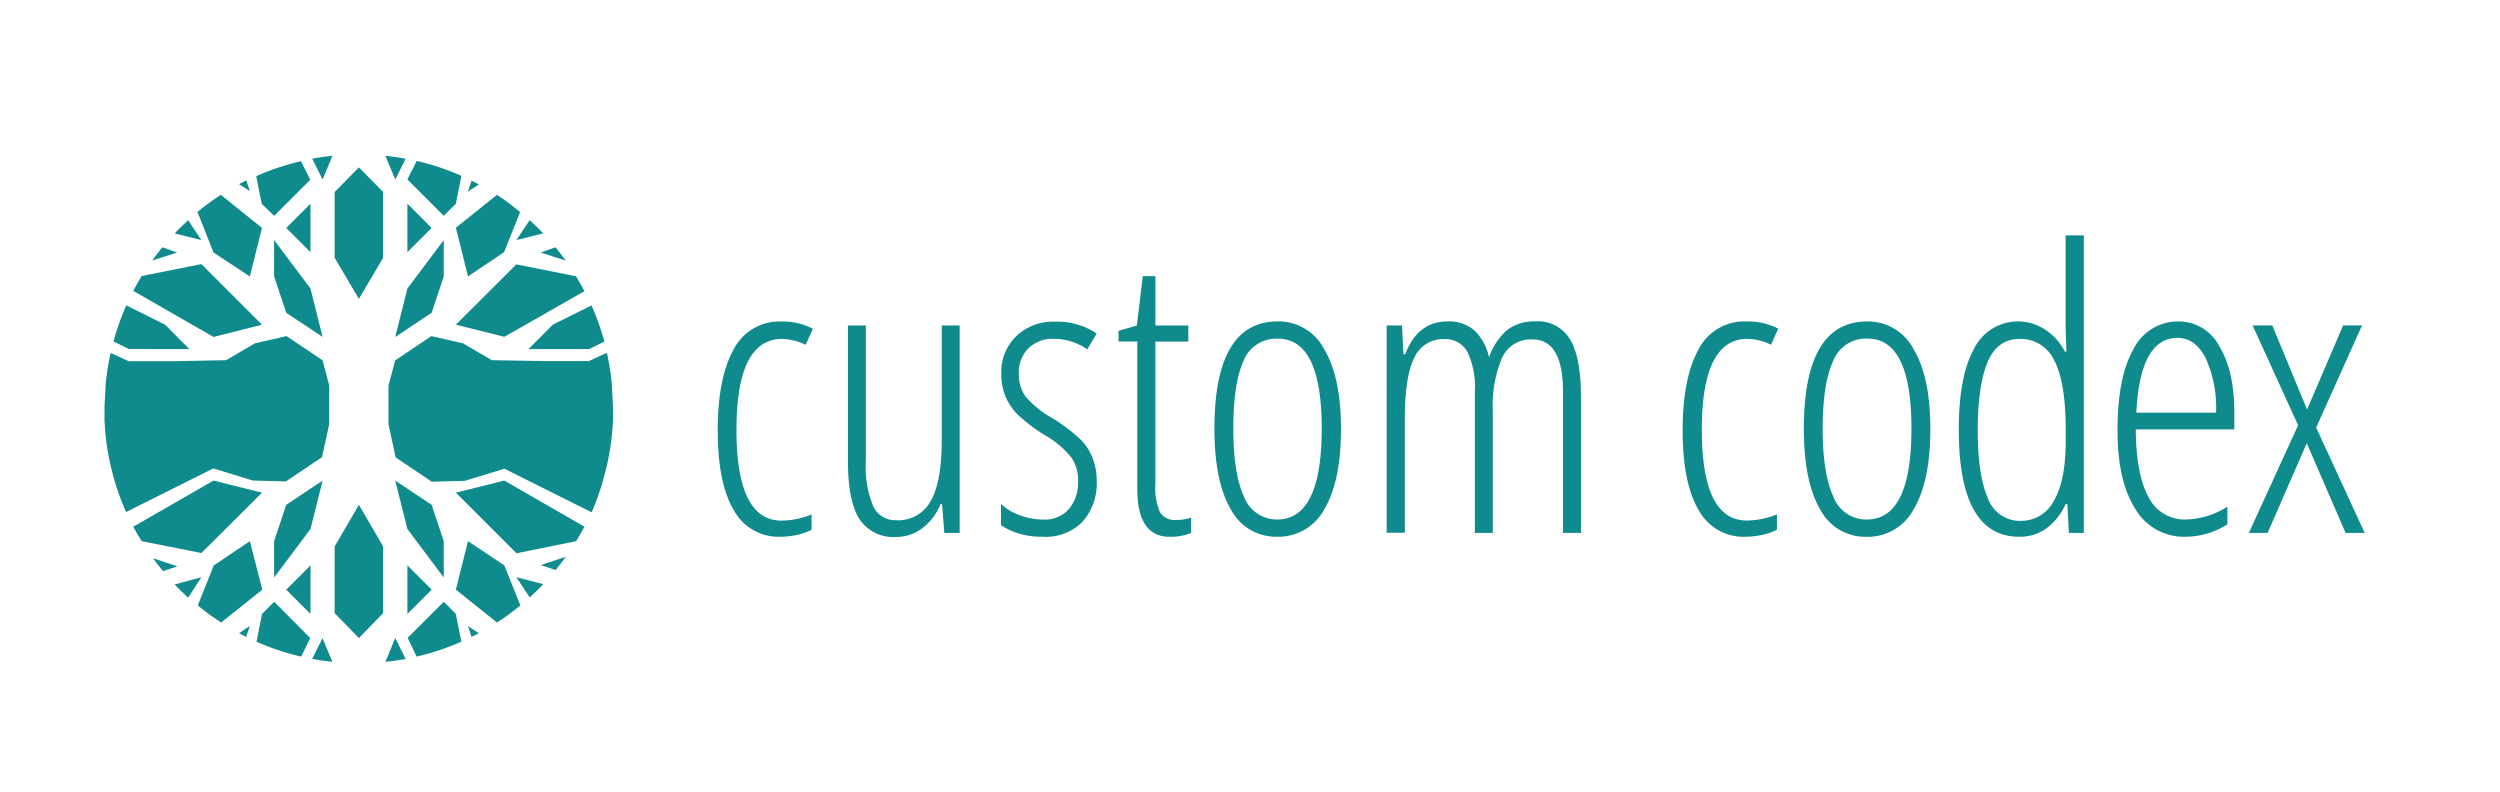 <svg id="Layer_1" data-name="Layer 1" xmlns="http://www.w3.org/2000/svg" viewBox="0 0 346.48 109.74"><defs><style>.cls-1{fill:#0f8b8d;}</style></defs><title>customcodex</title><polygon class="cls-1" points="46.38 26.61 46.38 35.73 49.74 41.42 53.1 35.73 53.1 26.61 49.74 23.2 46.38 26.61"/><path class="cls-1" d="M56.22,22q-1.39-.26-2.81-.41l1.37,3.29Z"/><path class="cls-1" d="M61.5,29.91l1.68-1.68.77-3.86a35,35,0,0,0-6.2-2.07l-1.29,2.57Z"/><path class="cls-1" d="M66.36,25.55l-1-.51-.51,1.52Z"/><path class="cls-1" d="M64.86,38.31l5-3.36,2.22-5.55A35.38,35.38,0,0,0,68.88,27l-5.7,4.56Z"/><path class="cls-1" d="M75.28,32.34q-.9-.95-1.87-1.83l-1.84,2.76Z"/><path class="cls-1" d="M78.4,36.11q-.68-.94-1.42-1.84L74.93,35Z"/><path class="cls-1" d="M63.18,45l6.72,1.68L81,40.35q-.55-1.05-1.17-2.06l-8.27-1.65Z"/><path class="cls-1" d="M73.25,48.38h8.4l2.11-1.05a35,35,0,0,0-1.78-5L76.61,45Z"/><polygon class="cls-1" points="56.46 28.23 56.46 34.95 59.82 31.59 56.46 28.23"/><polygon class="cls-1" points="54.78 46.7 59.82 43.35 61.5 38.31 61.5 33.27 56.46 39.99 54.78 46.7"/><path class="cls-1" d="M46.08,21.58q-1.42.15-2.81.41l1.44,2.89Z"/><path class="cls-1" d="M38,29.91l5-5-1.29-2.57a35,35,0,0,0-6.2,2.07l.77,3.86Z"/><path class="cls-1" d="M34.13,25l-1,.51,1.51,1Z"/><path class="cls-1" d="M34.63,38.31l1.68-6.72L30.61,27a35.38,35.38,0,0,0-3.24,2.37L29.59,35Z"/><path class="cls-1" d="M26.08,30.52q-1,.88-1.87,1.83l3.71.93Z"/><path class="cls-1" d="M22.5,34.27q-.74.9-1.42,1.84L24.56,35Z"/><path class="cls-1" d="M36.31,45l-8.4-8.4-8.27,1.65q-.62,1-1.17,2.06L29.59,46.7Z"/><path class="cls-1" d="M26.24,48.38,22.88,45l-5.37-2.68a35,35,0,0,0-1.78,5l2.11,1.05Z"/><polygon class="cls-1" points="43.03 28.23 39.67 31.59 43.03 34.95 43.03 28.23"/><polygon class="cls-1" points="37.99 33.27 37.99 38.31 39.67 43.35 44.71 46.7 43.03 39.99 37.99 33.27"/><polygon class="cls-1" points="46.38 75.73 46.38 84.97 49.74 88.43 53.1 84.97 53.1 75.73 49.74 69.96 46.38 75.73"/><path class="cls-1" d="M43.26,91.32q1.39.26,2.81.41l-1.37-3.29Z"/><path class="cls-1" d="M38,83.4l-1.68,1.68-.77,3.86A35,35,0,0,0,41.74,91L43,88.43Z"/><path class="cls-1" d="M33.12,87.76l1,.51.51-1.52Z"/><path class="cls-1" d="M34.63,75l-5,3.36-2.22,5.55a35.38,35.38,0,0,0,3.24,2.37l5.7-4.56Z"/><path class="cls-1" d="M24.2,81q.9.95,1.87,1.83L27.92,80Z"/><path class="cls-1" d="M21.21,77.37q.66.91,1.38,1.78l2-.66Z"/><path class="cls-1" d="M36.31,68.28,29.59,66.6,18.47,73Q19,74,19.64,75l8.27,1.65Z"/><polygon class="cls-1" points="43.03 85.08 43.03 78.36 39.67 81.72 43.03 85.08"/><polygon class="cls-1" points="37.99 75 37.99 80.04 43.03 73.32 44.71 66.61 39.67 69.96 37.99 75"/><path class="cls-1" d="M53.41,91.73q1.42-.15,2.81-.41l-1.44-2.89Z"/><path class="cls-1" d="M61.5,83.4l-5,5L57.74,91a35,35,0,0,0,6.2-2.07l-.77-3.86Z"/><path class="cls-1" d="M65.36,88.27l1-.51-1.51-1Z"/><path class="cls-1" d="M64.86,75l-1.68,6.72,5.7,4.56a35.38,35.38,0,0,0,3.24-2.37l-2.22-5.55Z"/><path class="cls-1" d="M73.41,82.79q1-.88,1.87-1.83L71.57,80Z"/><path class="cls-1" d="M77,79q.74-.9,1.42-1.84l-3.47,1.16Z"/><path class="cls-1" d="M63.18,68.28l8.4,8.4L79.85,75Q80.46,74,81,73L69.89,66.6Z"/><polygon class="cls-1" points="56.46 85.08 59.82 81.72 56.46 78.36 56.46 85.08"/><polygon class="cls-1" points="56.46 73.32 61.5 80.04 61.5 75 59.82 69.96 54.78 66.61 56.46 73.32"/><path class="cls-1" d="M44.71,49.94l-5-3.36-4.38,1-4,2.34L24,50.06H17.84l-2.51-1.14a35.19,35.19,0,0,0-.7,4.49c0,.56-.15,2.67-.15,3.23s0,1.12,0,1.68l.11,1.55a35.2,35.2,0,0,0,.7,4.49l.4,1.6a35,35,0,0,0,1.78,5l5.37-2.68,6.72-3.36,5.5,1.68,4.57.12,5-3.36,1-4.6V53.42Z"/><path class="cls-1" d="M54.78,49.94l5-3.36,4.38,1,4,2.34,7.31.12h6.13l2.51-1.14a35.19,35.19,0,0,1,.7,4.49c0,.56.15,2.67.15,3.23s0,1.12,0,1.68l-.11,1.55a35.2,35.2,0,0,1-.7,4.49l-.4,1.6A35,35,0,0,1,82,71l-5.37-2.68-6.72-3.36-5.5,1.68-4.57.12-5-3.36-1-4.6V53.42Z"/><path class="cls-1" d="M241.9,74.39a7.07,7.07,0,0,1-6.51-3.75q-2.19-3.75-2.19-11t2.21-11.22A7.1,7.1,0,0,1,242,44.55a9.13,9.13,0,0,1,4.45,1l-1,2.23a7.85,7.85,0,0,0-3.26-.82q-6.34,0-6.33,12.64t6.33,12.54a11.4,11.4,0,0,0,4.08-.85v2.12a7.82,7.82,0,0,1-2.15.74A11,11,0,0,1,241.9,74.39Z"/><path class="cls-1" d="M267.53,59.42q0,7.26-2.29,11.12a7.23,7.23,0,0,1-6.56,3.86,7.08,7.08,0,0,1-6.45-3.86Q250,66.68,250,59.42q0-14.87,8.8-14.87a7.15,7.15,0,0,1,6.44,3.9Q267.53,52.34,267.53,59.42Zm-14.92,0q0,6.23,1.48,9.41A4.87,4.87,0,0,0,258.73,72q6.18,0,6.18-12.59t-6.18-12.48a4.85,4.85,0,0,0-4.68,3.13Q252.61,53.19,252.61,59.42Z"/><path class="cls-1" d="M279.85,74.39q-8.38,0-8.38-14.87,0-7.32,2.09-11.14a6.8,6.8,0,0,1,9.85-2.72,8,8,0,0,1,2.77,3.07h.21l-.11-3.21V32.62h2.52V73.86h-2.07l-.21-4h-.24a8.48,8.48,0,0,1-2.68,3.38A6.29,6.29,0,0,1,279.85,74.39Zm.16-2.2a5.12,5.12,0,0,0,4.65-2.8q1.63-2.8,1.63-8.23V59.52q0-6.52-1.58-9.55a5.12,5.12,0,0,0-4.81-3q-3.1,0-4.45,3.25t-1.35,9.4q0,6.2,1.4,9.41A4.7,4.7,0,0,0,280,72.19Z"/><path class="cls-1" d="M302.92,74.39a7.82,7.82,0,0,1-7-3.88q-2.45-3.88-2.45-10.83,0-7.37,2.19-11.25a6.88,6.88,0,0,1,6.29-3.88A6.34,6.34,0,0,1,307.59,48q2.07,3.41,2.07,9.18v2.33H296q.05,6.28,1.78,9.41A5.6,5.6,0,0,0,303,72a11.22,11.22,0,0,0,5.7-1.78v2.44A10.78,10.78,0,0,1,302.92,74.39Zm-1.14-27.56q-5.19,0-5.7,10.36h11.05a16.64,16.64,0,0,0-1.44-7.55Q304.25,46.83,301.78,46.83Z"/><path class="cls-1" d="M318.5,58.94l-6.31-13.84h2.73l4.82,11.66,5-11.66h2.62L321,59.26l6.73,14.6h-2.65l-5.38-12.43-5.43,12.43h-2.6Z"/><path class="cls-1" d="M108.17,74.39a7.07,7.07,0,0,1-6.51-3.75q-2.19-3.75-2.19-11t2.21-11.22a7.1,7.1,0,0,1,6.53-3.86,9.13,9.13,0,0,1,4.45,1l-1,2.23a7.85,7.85,0,0,0-3.26-.82q-6.34,0-6.33,12.64t6.33,12.54a11.4,11.4,0,0,0,4.08-.85v2.12a7.82,7.82,0,0,1-2.15.74A11,11,0,0,1,108.17,74.39Z"/><path class="cls-1" d="M120,45.11V63.87a14.21,14.21,0,0,0,1,6.23,3.33,3.33,0,0,0,3.14,2A5.13,5.13,0,0,0,129,69.42q1.52-2.64,1.52-8.52V45.11H133V73.86h-2.12l-.32-4h-.21a7.73,7.73,0,0,1-2.57,3.38,6,6,0,0,1-3.58,1.18,5.61,5.61,0,0,1-5.08-2.47q-1.6-2.46-1.6-8.06V45.11Z"/><path class="cls-1" d="M152,66.65A8,8,0,0,1,150,72.34a7.15,7.15,0,0,1-5.51,2.05,10.73,10.73,0,0,1-3.45-.5,8.47,8.47,0,0,1-2.31-1.11V69.83a7.06,7.06,0,0,0,2.6,1.58,9.49,9.49,0,0,0,3.31.6,4.4,4.4,0,0,0,3.5-1.46,5.71,5.71,0,0,0,1.27-3.9,5.49,5.49,0,0,0-.91-3.22,12.83,12.83,0,0,0-3.49-3,23.41,23.41,0,0,1-4-3A8.34,8.34,0,0,1,139.37,55a8.23,8.23,0,0,1-.6-3.29,6.83,6.83,0,0,1,2.09-5.13,7.34,7.34,0,0,1,5.33-2,9.83,9.83,0,0,1,5.8,1.64l-1.3,2.2a8.14,8.14,0,0,0-4.61-1.46,4.83,4.83,0,0,0-3.55,1.31,4.65,4.65,0,0,0-1.33,3.46,5.43,5.43,0,0,0,.9,3.19A13.8,13.8,0,0,0,145.93,58a23.78,23.78,0,0,1,3.92,3,7.49,7.49,0,0,1,1.58,2.49A8.83,8.83,0,0,1,152,66.65Z"/><path class="cls-1" d="M163,72.06a6.2,6.2,0,0,0,2.07-.32v2.12a7.28,7.28,0,0,1-3,.53q-4.45,0-4.45-6.65V47.33h-2.6V45.85l2.54-.74.82-6.84h1.75v6.84h4.56v2.23h-4.56V67a8.51,8.51,0,0,0,.64,4A2.38,2.38,0,0,0,163,72.06Z"/><path class="cls-1" d="M185.85,59.42q0,7.26-2.29,11.12A7.23,7.23,0,0,1,177,74.39a7.08,7.08,0,0,1-6.45-3.86q-2.24-3.86-2.24-11.12,0-14.87,8.8-14.87a7.15,7.15,0,0,1,6.44,3.9Q185.85,52.34,185.85,59.42Zm-14.92,0q0,6.23,1.48,9.41A4.87,4.87,0,0,0,177,72q6.18,0,6.18-12.59T177,46.94a4.85,4.85,0,0,0-4.68,3.13Q170.93,53.19,170.93,59.42Z"/><path class="cls-1" d="M216.62,73.86V54.28q0-7.24-4.24-7.24a4.37,4.37,0,0,0-4.2,2.53A17,17,0,0,0,206.89,57V73.86H204.4V54.28a11.19,11.19,0,0,0-1-5.45A3.45,3.45,0,0,0,200.16,47a4.35,4.35,0,0,0-4.16,2.6q-1.3,2.6-1.3,8.43v15.8h-2.52V45.11h2.12l.21,4h.24q1.72-4.56,5.86-4.56a5.34,5.34,0,0,1,3.76,1.27,7.33,7.33,0,0,1,2,3.71,8.69,8.69,0,0,1,2.54-3.82,6.24,6.24,0,0,1,3.92-1.17,5.16,5.16,0,0,1,4.77,2.5q1.51,2.5,1.51,8V73.86Z"/></svg>